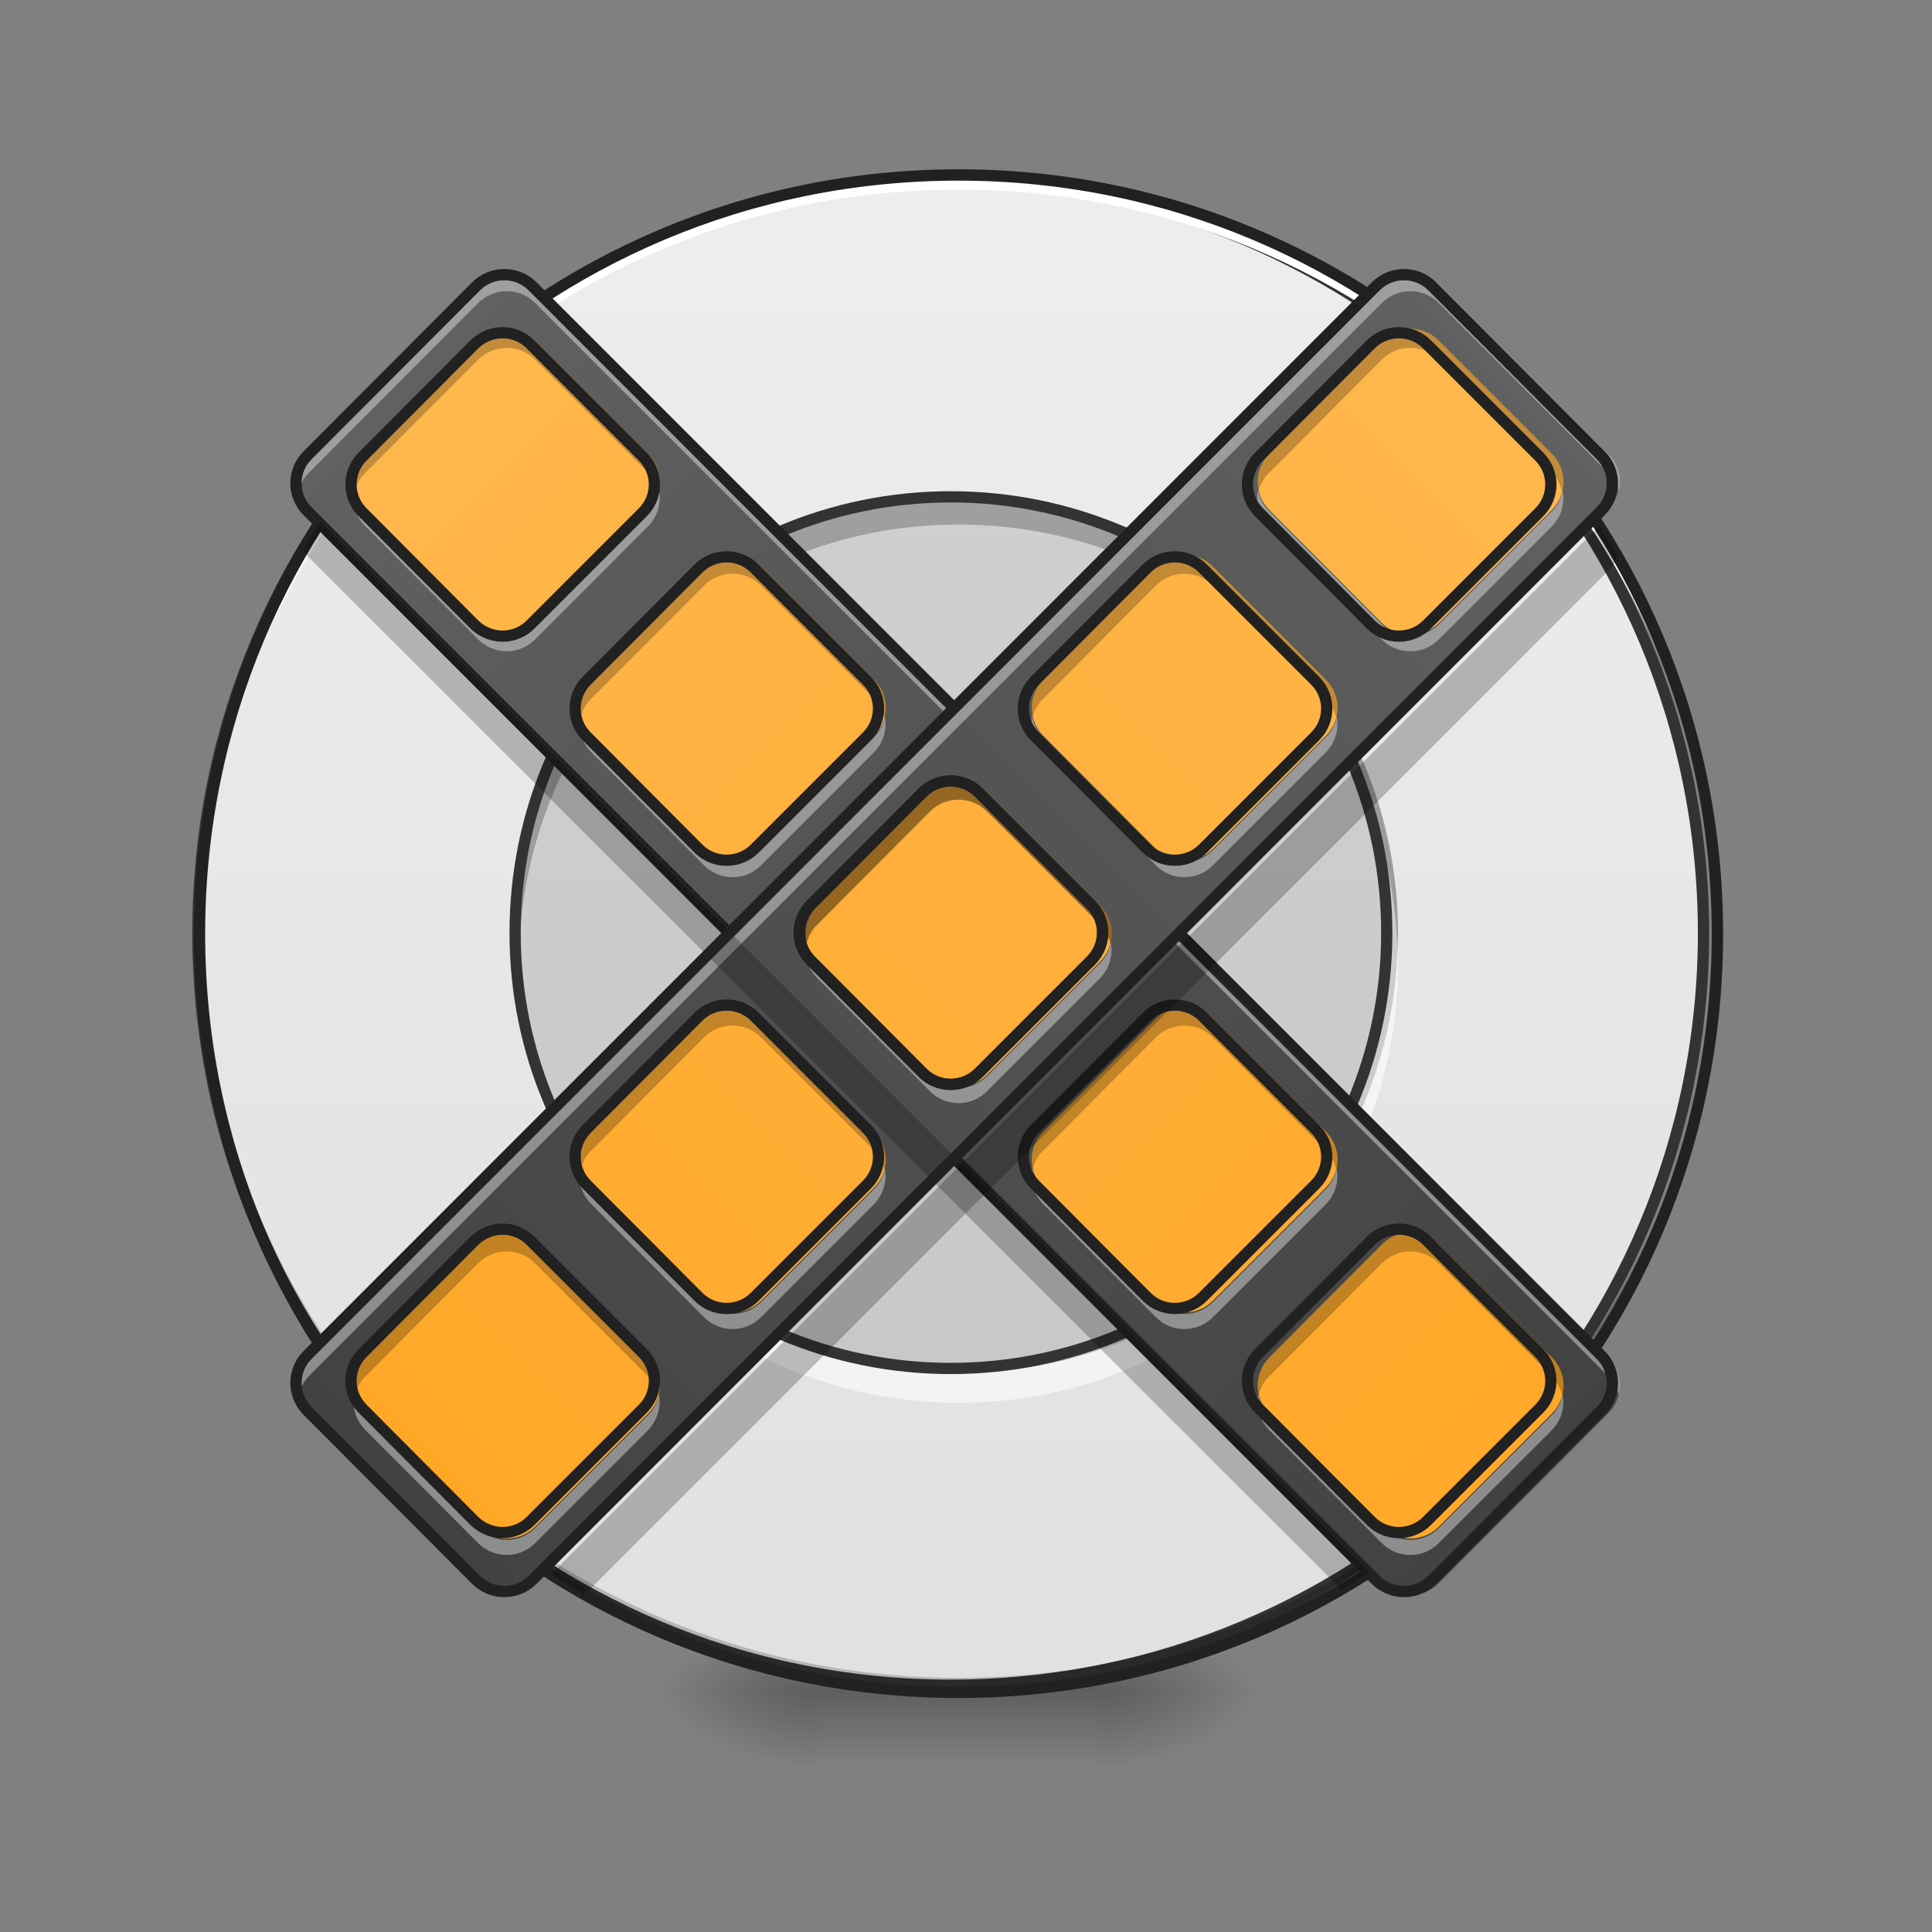 <?xml version="1.0" encoding="UTF-8"?>
<svg xmlns="http://www.w3.org/2000/svg" xmlns:xlink="http://www.w3.org/1999/xlink" width="16px" height="16px" viewBox="0 0 16 16" version="1.1">
<rect x="0" y="0" width="16" height="16" fill="#808080" stroke="none"/>
<defs>
<radialGradient id="radial0" gradientUnits="userSpaceOnUse" cx="450.909" cy="189.579" fx="450.909" fy="189.579" r="21.167" gradientTransform="matrix(0,-0.039,-0.07,-0,22.262,31.798)">
<stop offset="0" style="stop-color:rgb(0%,0%,0%);stop-opacity:0.314;"/>
<stop offset="0.222" style="stop-color:rgb(0%,0%,0%);stop-opacity:0.275;"/>
<stop offset="1" style="stop-color:rgb(0%,0%,0%);stop-opacity:0;"/>
</radialGradient>
<radialGradient id="radial1" gradientUnits="userSpaceOnUse" cx="450.909" cy="189.579" fx="450.909" fy="189.579" r="21.167" gradientTransform="matrix(-0,0.039,0.07,0,-6.385,-3.764)">
<stop offset="0" style="stop-color:rgb(0%,0%,0%);stop-opacity:0.314;"/>
<stop offset="0.222" style="stop-color:rgb(0%,0%,0%);stop-opacity:0.275;"/>
<stop offset="1" style="stop-color:rgb(0%,0%,0%);stop-opacity:0;"/>
</radialGradient>
<radialGradient id="radial2" gradientUnits="userSpaceOnUse" cx="450.909" cy="189.579" fx="450.909" fy="189.579" r="21.167" gradientTransform="matrix(-0,-0.039,0.07,-0,-6.385,31.798)">
<stop offset="0" style="stop-color:rgb(0%,0%,0%);stop-opacity:0.314;"/>
<stop offset="0.222" style="stop-color:rgb(0%,0%,0%);stop-opacity:0.275;"/>
<stop offset="1" style="stop-color:rgb(0%,0%,0%);stop-opacity:0;"/>
</radialGradient>
<radialGradient id="radial3" gradientUnits="userSpaceOnUse" cx="450.909" cy="189.579" fx="450.909" fy="189.579" r="21.167" gradientTransform="matrix(0,0.039,-0.07,0,22.262,-3.764)">
<stop offset="0" style="stop-color:rgb(0%,0%,0%);stop-opacity:0.314;"/>
<stop offset="0.222" style="stop-color:rgb(0%,0%,0%);stop-opacity:0.275;"/>
<stop offset="1" style="stop-color:rgb(0%,0%,0%);stop-opacity:0;"/>
</radialGradient>
<linearGradient id="linear0" gradientUnits="userSpaceOnUse" x1="255.323" y1="233.5" x2="255.323" y2="254.667" gradientTransform="matrix(0.007,0,0,0.031,6.233,6.719)">
<stop offset="0" style="stop-color:rgb(0%,0%,0%);stop-opacity:0.275;"/>
<stop offset="1" style="stop-color:rgb(0%,0%,0%);stop-opacity:0;"/>
</linearGradient>
<linearGradient id="linear1" gradientUnits="userSpaceOnUse" x1="306.917" y1="244.083" x2="306.917" y2="-179.25" >
<stop offset="0" style="stop-color:rgb(87.843%,87.843%,87.843%);stop-opacity:1;"/>
<stop offset="1" style="stop-color:rgb(93.333%,93.333%,93.333%);stop-opacity:1;"/>
</linearGradient>
<linearGradient id="linear2" gradientUnits="userSpaceOnUse" x1="254" y1="244.083" x2="254" y2="-179.25" gradientTransform="matrix(0.022,-0.022,0.022,0.022,1.609,12.629)">
<stop offset="0" style="stop-color:rgb(25.882%,25.882%,25.882%);stop-opacity:1;"/>
<stop offset="1" style="stop-color:rgb(38.039%,38.039%,38.039%);stop-opacity:1;"/>
</linearGradient>
<linearGradient id="linear3" gradientUnits="userSpaceOnUse" x1="960" y1="1735.118" x2="960" y2="135.118" gradientTransform="matrix(0.006,-0.006,0.006,0.006,-3.143,7.878)">
<stop offset="0" style="stop-color:rgb(100%,65.49%,14.902%);stop-opacity:1;"/>
<stop offset="1" style="stop-color:rgb(100%,71.765%,30.196%);stop-opacity:1;"/>
</linearGradient>
<linearGradient id="linear4" gradientUnits="userSpaceOnUse" x1="254" y1="244.083" x2="254" y2="-179.25" gradientTransform="matrix(0.022,0.022,-0.022,0.022,3.041,1.403)">
<stop offset="0" style="stop-color:rgb(25.882%,25.882%,25.882%);stop-opacity:1;"/>
<stop offset="1" style="stop-color:rgb(38.039%,38.039%,38.039%);stop-opacity:1;"/>
</linearGradient>
<linearGradient id="linear5" gradientUnits="userSpaceOnUse" x1="960" y1="1735.118" x2="960" y2="135.118" gradientTransform="matrix(0.006,0.006,-0.006,0.006,7.793,-3.348)">
<stop offset="0" style="stop-color:rgb(100%,65.49%,14.902%);stop-opacity:1;"/>
<stop offset="1" style="stop-color:rgb(100%,71.765%,30.196%);stop-opacity:1;"/>
</linearGradient>
</defs>
<g id="surface1">
<path style=" stroke:none;fill-rule:nonzero;fill:url(#radial0);" d="M 9.098 14.016 L 10.418 14.016 L 10.418 13.355 L 9.098 13.355 Z M 9.098 14.016 "/>
<path style=" stroke:none;fill-rule:nonzero;fill:url(#radial1);" d="M 6.781 14.016 L 5.457 14.016 L 5.457 14.68 L 6.781 14.68 Z M 6.781 14.016 "/>
<path style=" stroke:none;fill-rule:nonzero;fill:url(#radial2);" d="M 6.781 14.016 L 5.457 14.016 L 5.457 13.355 L 6.781 13.355 Z M 6.781 14.016 "/>
<path style=" stroke:none;fill-rule:nonzero;fill:url(#radial3);" d="M 9.098 14.016 L 10.418 14.016 L 10.418 14.68 L 9.098 14.68 Z M 9.098 14.016 "/>
<path style=" stroke:none;fill-rule:nonzero;fill:url(#linear0);" d="M 6.781 13.852 L 9.098 13.852 L 9.098 14.68 L 6.781 14.68 Z M 6.781 13.852 "/>
<path style="fill-rule:nonzero;fill:url(#linear1);stroke-width:3;stroke-linecap:round;stroke-linejoin:miter;stroke:rgb(20%,20%,20%);stroke-opacity:1;stroke-miterlimit:4;" d="M 253.976 -168.629 C 365.09 -168.629 455.082 -78.638 455.082 32.476 C 455.082 143.466 365.09 233.457 253.976 233.457 C 142.986 233.457 52.87 143.466 52.87 32.476 C 52.87 -78.638 142.986 -168.629 253.976 -168.629 Z M 253.976 -168.629 " transform="matrix(0.031,0,0,0.031,0,6.719)"/>
<path style=" stroke:none;fill-rule:nonzero;fill:rgb(0%,0%,0%);fill-opacity:0.235;" d="M 7.938 4.094 C 5.922 4.094 4.301 5.719 4.301 7.734 C 4.301 7.773 4.301 7.816 4.301 7.855 C 4.367 5.898 5.965 4.344 7.938 4.344 C 9.914 4.344 11.508 5.898 11.574 7.855 C 11.574 7.816 11.578 7.773 11.578 7.734 C 11.578 5.719 9.953 4.094 7.938 4.094 Z M 7.938 4.094 "/>
<path style=" stroke:none;fill-rule:nonzero;fill:rgb(0%,0%,0%);fill-opacity:0.118;" d="M 7.938 4.094 C 9.949 4.094 11.578 5.723 11.578 7.734 C 11.578 9.742 9.949 11.371 7.938 11.371 C 5.93 11.371 4.301 9.742 4.301 7.734 C 4.301 5.723 5.93 4.094 7.938 4.094 Z M 7.938 4.094 "/>
<path style=" stroke:none;fill-rule:nonzero;fill:rgb(0%,0%,0%);fill-opacity:0.196;" d="M 7.938 14.016 C 4.457 14.016 1.652 11.215 1.652 7.734 C 1.652 7.711 1.652 7.691 1.652 7.672 C 1.688 11.125 4.477 13.895 7.938 13.895 C 11.398 13.895 14.191 11.125 14.223 7.672 C 14.223 7.691 14.223 7.711 14.223 7.734 C 14.223 11.215 11.418 14.016 7.938 14.016 Z M 7.938 14.016 "/>
<path style=" stroke:none;fill-rule:nonzero;fill:rgb(100%,100%,100%);fill-opacity:1;" d="M 7.938 1.449 C 4.457 1.449 1.652 4.25 1.652 7.734 C 1.652 7.754 1.652 7.773 1.652 7.793 C 1.688 4.34 4.477 1.57 7.938 1.57 C 11.398 1.57 14.191 4.34 14.223 7.793 C 14.223 7.773 14.223 7.754 14.223 7.734 C 14.223 4.25 11.418 1.449 7.938 1.449 Z M 7.938 1.449 "/>
<path style=" stroke:none;fill-rule:nonzero;fill:rgb(100%,100%,100%);fill-opacity:0.588;" d="M 7.938 11.617 C 5.922 11.617 4.301 9.996 4.301 7.98 C 4.301 7.938 4.301 7.898 4.301 7.855 C 4.367 9.812 5.965 11.371 7.938 11.371 C 9.914 11.371 11.508 9.812 11.574 7.855 C 11.574 7.898 11.578 7.938 11.578 7.98 C 11.578 9.996 9.953 11.617 7.938 11.617 Z M 7.938 11.617 "/>
<path style="fill:none;stroke-width:3;stroke-linecap:round;stroke-linejoin:round;stroke:rgb(20%,20%,20%);stroke-opacity:1;stroke-miterlimit:4;" d="M 253.976 -84.013 C 318.345 -84.013 370.465 -31.892 370.465 32.476 C 370.465 96.72 318.345 148.84 253.976 148.84 C 189.732 148.84 137.612 96.72 137.612 32.476 C 137.612 -31.892 189.732 -84.013 253.976 -84.013 Z M 253.976 -84.013 " transform="matrix(0.031,0,0,0.031,0,6.719)"/>
<path style=" stroke:none;fill-rule:nonzero;fill:rgb(12.941%,12.941%,12.941%);fill-opacity:1;" d="M 7.938 1.402 C 4.43 1.402 1.605 4.227 1.605 7.734 C 1.605 11.238 4.43 14.062 7.938 14.062 C 11.445 14.062 14.27 11.238 14.27 7.734 C 14.27 4.227 11.445 1.402 7.938 1.402 Z M 7.938 1.496 C 11.395 1.496 14.176 4.277 14.176 7.734 C 14.176 11.188 11.395 13.969 7.938 13.969 C 4.48 13.969 1.699 11.188 1.699 7.734 C 1.699 4.277 4.48 1.496 7.938 1.496 Z M 7.938 1.496 "/>
<path style=" stroke:none;fill-rule:nonzero;fill:url(#linear2);" d="M 2.559 3.758 L 3.961 2.352 C 4.09 2.223 4.301 2.223 4.43 2.352 L 13.316 11.242 C 13.445 11.371 13.445 11.578 13.316 11.707 L 11.914 13.113 C 11.785 13.242 11.574 13.242 11.445 13.113 L 2.559 4.223 C 2.43 4.094 2.43 3.887 2.559 3.758 Z M 2.559 3.758 "/>
<path style=" stroke:none;fill-rule:nonzero;fill:rgb(100%,100%,100%);fill-opacity:0.392;" d="M 4.195 2.258 C 4.113 2.258 4.027 2.289 3.961 2.352 L 2.559 3.758 C 2.473 3.84 2.445 3.961 2.473 4.066 C 2.484 4.012 2.516 3.957 2.559 3.914 L 3.961 2.508 C 4.094 2.379 4.301 2.379 4.43 2.508 L 13.316 11.395 C 13.363 11.441 13.391 11.496 13.406 11.551 C 13.434 11.445 13.402 11.324 13.316 11.242 L 4.43 2.352 C 4.363 2.289 4.281 2.258 4.195 2.258 Z M 4.195 2.258 "/>
<path style="fill:none;stroke-width:3;stroke-linecap:round;stroke-linejoin:round;stroke:rgb(12.941%,12.941%,12.941%);stroke-opacity:1;stroke-miterlimit:4;" d="M 124.895 -9.118 L 188.44 -9.206 C 194.274 -9.206 199.046 -4.434 199.046 1.4 L 198.958 403.617 C 198.958 409.45 194.274 414.134 188.44 414.134 L 124.895 414.222 C 119.062 414.222 114.29 409.45 114.29 403.617 L 114.378 1.4 C 114.378 -4.434 119.062 -9.118 124.895 -9.118 Z M 124.895 -9.118 " transform="matrix(0.022,-0.022,0.022,0.022,0,6.719)"/>
<path style=" stroke:none;fill-rule:nonzero;fill:url(#linear3);" d="M 3.027 3.758 C 2.898 3.887 2.898 4.094 3.027 4.223 L 3.961 5.16 C 4.094 5.289 4.301 5.289 4.43 5.16 L 5.367 4.223 C 5.496 4.094 5.496 3.887 5.367 3.758 L 4.43 2.82 C 4.301 2.691 4.094 2.691 3.961 2.82 Z M 4.898 5.629 C 4.77 5.758 4.77 5.965 4.898 6.094 L 5.832 7.031 C 5.961 7.16 6.172 7.16 6.301 7.031 L 7.238 6.094 C 7.367 5.965 7.367 5.758 7.238 5.629 L 6.301 4.691 C 6.172 4.562 5.961 4.562 5.832 4.691 Z M 6.77 7.5 C 6.641 7.629 6.641 7.836 6.77 7.965 L 7.703 8.902 C 7.832 9.031 8.043 9.031 8.172 8.902 L 9.109 7.965 C 9.238 7.836 9.238 7.629 9.109 7.5 L 8.172 6.562 C 8.043 6.434 7.832 6.434 7.703 6.562 Z M 8.641 9.371 C 8.512 9.5 8.512 9.707 8.641 9.836 L 9.574 10.773 C 9.703 10.902 9.914 10.902 10.043 10.773 L 10.98 9.836 C 11.109 9.707 11.109 9.5 10.98 9.371 L 10.043 8.434 C 9.914 8.305 9.703 8.305 9.574 8.434 Z M 10.512 11.242 C 10.383 11.371 10.383 11.578 10.512 11.707 L 11.445 12.645 C 11.574 12.773 11.785 12.773 11.914 12.645 L 12.852 11.707 C 12.98 11.578 12.98 11.371 12.852 11.242 L 11.914 10.305 C 11.785 10.176 11.574 10.176 11.445 10.305 Z M 10.512 11.242 "/>
<path style=" stroke:none;fill-rule:nonzero;fill:url(#linear4);" d="M 11.914 2.352 L 13.316 3.758 C 13.445 3.887 13.445 4.094 13.316 4.223 L 4.43 13.113 C 4.301 13.242 4.09 13.242 3.961 13.113 L 2.559 11.707 C 2.43 11.578 2.43 11.371 2.559 11.242 L 11.445 2.352 C 11.574 2.223 11.785 2.223 11.914 2.352 Z M 11.914 2.352 "/>
<path style=" stroke:none;fill-rule:nonzero;fill:url(#linear5);" d="M 11.914 2.82 C 11.785 2.691 11.574 2.691 11.445 2.82 L 10.512 3.758 C 10.383 3.887 10.383 4.094 10.512 4.223 L 11.445 5.16 C 11.574 5.289 11.785 5.289 11.914 5.16 L 12.852 4.223 C 12.98 4.094 12.98 3.887 12.852 3.758 Z M 10.043 4.691 C 9.914 4.562 9.703 4.562 9.574 4.691 L 8.641 5.629 C 8.512 5.758 8.512 5.965 8.641 6.094 L 9.574 7.031 C 9.703 7.16 9.914 7.16 10.043 7.031 L 10.98 6.094 C 11.109 5.965 11.109 5.758 10.98 5.629 Z M 8.172 6.562 C 8.043 6.434 7.832 6.434 7.703 6.562 L 6.77 7.5 C 6.641 7.629 6.641 7.836 6.77 7.965 L 7.703 8.902 C 7.832 9.031 8.043 9.031 8.172 8.902 L 9.109 7.965 C 9.238 7.836 9.238 7.629 9.109 7.5 Z M 6.301 8.434 C 6.172 8.305 5.961 8.305 5.832 8.434 L 4.898 9.371 C 4.77 9.5 4.77 9.707 4.898 9.836 L 5.832 10.773 C 5.961 10.902 6.172 10.902 6.301 10.773 L 7.238 9.836 C 7.367 9.707 7.367 9.5 7.238 9.371 Z M 4.43 10.305 C 4.301 10.176 4.094 10.176 3.961 10.305 L 3.027 11.242 C 2.898 11.371 2.898 11.578 3.027 11.707 L 3.961 12.645 C 4.094 12.773 4.301 12.773 4.43 12.645 L 5.367 11.707 C 5.496 11.578 5.496 11.371 5.367 11.242 Z M 4.43 10.305 "/>
<path style=" stroke:none;fill-rule:nonzero;fill:rgb(0%,0%,0%);fill-opacity:0.235;" d="M 4.195 2.723 C 4.113 2.723 4.027 2.758 3.961 2.82 L 3.027 3.758 C 2.941 3.84 2.914 3.961 2.938 4.07 C 2.953 4.012 2.98 3.957 3.027 3.914 L 3.961 2.977 C 4.094 2.848 4.301 2.848 4.43 2.977 L 5.367 3.914 C 5.41 3.957 5.438 4.012 5.453 4.07 C 5.48 3.961 5.449 3.84 5.367 3.758 L 4.43 2.82 C 4.363 2.758 4.281 2.723 4.195 2.723 Z M 6.066 4.594 C 5.984 4.594 5.898 4.629 5.832 4.691 L 4.898 5.629 C 4.812 5.711 4.785 5.832 4.809 5.941 C 4.824 5.883 4.852 5.828 4.898 5.785 L 5.832 4.848 C 5.961 4.719 6.172 4.719 6.301 4.848 L 7.238 5.785 C 7.281 5.828 7.309 5.883 7.324 5.941 C 7.352 5.832 7.32 5.711 7.238 5.629 L 6.301 4.691 C 6.234 4.629 6.152 4.594 6.066 4.594 Z M 7.938 6.465 C 7.855 6.465 7.77 6.5 7.703 6.562 L 6.77 7.5 C 6.684 7.582 6.656 7.703 6.68 7.812 C 6.695 7.754 6.723 7.699 6.77 7.656 L 7.703 6.719 C 7.832 6.59 8.043 6.59 8.172 6.719 L 9.109 7.656 C 9.152 7.699 9.18 7.754 9.195 7.812 C 9.223 7.703 9.191 7.582 9.109 7.5 L 8.172 6.562 C 8.105 6.5 8.023 6.465 7.938 6.465 Z M 9.809 8.336 C 9.727 8.336 9.641 8.371 9.574 8.434 L 8.641 9.371 C 8.555 9.453 8.527 9.574 8.551 9.684 C 8.566 9.625 8.594 9.57 8.641 9.527 L 9.574 8.59 C 9.703 8.461 9.914 8.461 10.043 8.59 L 10.98 9.527 C 11.023 9.57 11.051 9.625 11.066 9.684 C 11.094 9.574 11.062 9.453 10.98 9.371 L 10.043 8.434 C 9.977 8.371 9.895 8.336 9.809 8.336 Z M 11.68 10.207 C 11.598 10.207 11.512 10.242 11.445 10.305 L 10.512 11.242 C 10.426 11.324 10.398 11.445 10.422 11.555 C 10.438 11.496 10.465 11.441 10.512 11.398 L 11.445 10.461 C 11.574 10.332 11.785 10.332 11.914 10.461 L 12.852 11.398 C 12.895 11.441 12.922 11.496 12.938 11.555 C 12.965 11.445 12.934 11.324 12.852 11.242 L 11.914 10.305 C 11.848 10.242 11.766 10.207 11.68 10.207 Z M 11.68 10.207 "/>
<path style=" stroke:none;fill-rule:nonzero;fill:rgb(0%,0%,0%);fill-opacity:0.235;" d="M 11.68 2.723 C 11.598 2.723 11.512 2.758 11.445 2.82 L 10.512 3.758 C 10.426 3.84 10.398 3.961 10.422 4.07 C 10.438 4.012 10.465 3.957 10.512 3.914 L 11.445 2.977 C 11.574 2.848 11.785 2.848 11.914 2.977 L 12.852 3.914 C 12.895 3.957 12.922 4.012 12.938 4.07 C 12.965 3.961 12.934 3.84 12.852 3.758 L 11.914 2.82 C 11.848 2.758 11.766 2.723 11.68 2.723 Z M 9.809 4.594 C 9.727 4.594 9.641 4.629 9.574 4.691 L 8.641 5.629 C 8.555 5.711 8.527 5.832 8.551 5.941 C 8.566 5.883 8.594 5.828 8.641 5.785 L 9.574 4.848 C 9.703 4.719 9.914 4.719 10.043 4.848 L 10.98 5.785 C 11.023 5.828 11.051 5.883 11.066 5.941 C 11.094 5.832 11.062 5.711 10.98 5.629 L 10.043 4.691 C 9.977 4.629 9.895 4.594 9.809 4.594 Z M 7.938 6.465 C 7.855 6.465 7.77 6.5 7.703 6.562 L 6.77 7.5 C 6.684 7.582 6.656 7.703 6.68 7.812 C 6.695 7.754 6.723 7.699 6.77 7.656 L 7.703 6.719 C 7.832 6.59 8.043 6.59 8.172 6.719 L 9.109 7.656 C 9.152 7.699 9.18 7.754 9.195 7.812 C 9.223 7.703 9.191 7.582 9.109 7.5 L 8.172 6.562 C 8.105 6.5 8.023 6.465 7.938 6.465 Z M 6.066 8.336 C 5.984 8.336 5.898 8.371 5.832 8.434 L 4.898 9.371 C 4.812 9.453 4.785 9.574 4.809 9.684 C 4.824 9.625 4.852 9.57 4.898 9.527 L 5.832 8.59 C 5.961 8.461 6.172 8.461 6.301 8.59 L 7.238 9.527 C 7.281 9.57 7.309 9.625 7.324 9.684 C 7.352 9.574 7.32 9.453 7.238 9.371 L 6.301 8.434 C 6.234 8.371 6.152 8.336 6.066 8.336 Z M 4.195 10.207 C 4.113 10.207 4.027 10.242 3.961 10.305 L 3.027 11.242 C 2.941 11.324 2.914 11.445 2.938 11.555 C 2.953 11.496 2.98 11.441 3.027 11.398 L 3.961 10.461 C 4.094 10.332 4.301 10.332 4.43 10.461 L 5.367 11.398 C 5.41 11.441 5.438 11.496 5.453 11.555 C 5.48 11.445 5.449 11.324 5.367 11.242 L 4.43 10.305 C 4.363 10.242 4.281 10.207 4.195 10.207 Z M 4.195 10.207 "/>
<path style=" stroke:none;fill-rule:nonzero;fill:rgb(100%,100%,100%);fill-opacity:0.392;" d="M 2.934 4.062 C 2.914 4.168 2.945 4.281 3.027 4.359 L 3.961 5.297 C 4.094 5.426 4.301 5.426 4.43 5.297 L 5.367 4.359 C 5.445 4.281 5.477 4.168 5.457 4.062 C 5.445 4.129 5.414 4.188 5.367 4.234 L 4.43 5.172 C 4.301 5.301 4.094 5.301 3.961 5.172 L 3.027 4.234 C 2.977 4.188 2.949 4.129 2.934 4.062 Z M 4.805 5.934 C 4.785 6.039 4.816 6.152 4.898 6.23 L 5.832 7.168 C 5.961 7.297 6.172 7.297 6.301 7.168 L 7.238 6.23 C 7.316 6.152 7.348 6.039 7.328 5.934 C 7.316 6 7.285 6.059 7.238 6.105 L 6.301 7.043 C 6.172 7.172 5.961 7.172 5.832 7.043 L 4.898 6.105 C 4.848 6.059 4.82 6 4.805 5.934 Z M 6.676 7.805 C 6.656 7.91 6.688 8.02 6.77 8.102 L 7.703 9.039 C 7.832 9.168 8.043 9.168 8.172 9.039 L 9.109 8.102 C 9.188 8.02 9.219 7.91 9.199 7.805 C 9.188 7.871 9.156 7.93 9.109 7.977 L 8.172 8.914 C 8.043 9.043 7.832 9.043 7.703 8.914 L 6.77 7.977 C 6.719 7.93 6.691 7.871 6.676 7.805 Z M 8.547 9.676 C 8.527 9.781 8.559 9.891 8.641 9.973 L 9.574 10.91 C 9.703 11.039 9.914 11.039 10.043 10.91 L 10.98 9.973 C 11.059 9.891 11.09 9.781 11.07 9.676 C 11.059 9.738 11.027 9.801 10.98 9.848 L 10.043 10.785 C 9.914 10.914 9.703 10.914 9.574 10.785 L 8.641 9.848 C 8.59 9.801 8.562 9.738 8.547 9.676 Z M 10.418 11.547 C 10.398 11.652 10.43 11.762 10.512 11.844 L 11.445 12.781 C 11.574 12.91 11.785 12.91 11.914 12.781 L 12.852 11.844 C 12.93 11.762 12.961 11.652 12.941 11.547 C 12.93 11.609 12.898 11.672 12.852 11.719 L 11.914 12.656 C 11.785 12.785 11.574 12.785 11.445 12.656 L 10.512 11.719 C 10.461 11.672 10.434 11.609 10.418 11.547 Z M 10.418 11.547 "/>
<path style=" stroke:none;fill-rule:nonzero;fill:rgb(100%,100%,100%);fill-opacity:0.392;" d="M 10.418 4.062 C 10.398 4.168 10.43 4.281 10.512 4.359 L 11.445 5.297 C 11.574 5.426 11.785 5.426 11.914 5.297 L 12.852 4.359 C 12.93 4.281 12.961 4.168 12.941 4.062 C 12.93 4.129 12.898 4.188 12.852 4.234 L 11.914 5.172 C 11.785 5.301 11.574 5.301 11.445 5.172 L 10.512 4.234 C 10.461 4.188 10.434 4.129 10.418 4.062 Z M 8.547 5.934 C 8.527 6.039 8.559 6.152 8.641 6.23 L 9.574 7.168 C 9.703 7.297 9.914 7.297 10.043 7.168 L 10.98 6.23 C 11.059 6.152 11.09 6.039 11.07 5.934 C 11.059 6 11.027 6.059 10.98 6.105 L 10.043 7.043 C 9.914 7.172 9.703 7.172 9.574 7.043 L 8.641 6.105 C 8.59 6.059 8.562 6 8.547 5.934 Z M 4.805 9.676 C 4.785 9.781 4.816 9.891 4.898 9.973 L 5.832 10.91 C 5.961 11.039 6.172 11.039 6.301 10.91 L 7.238 9.973 C 7.316 9.891 7.348 9.781 7.328 9.676 C 7.316 9.738 7.285 9.801 7.238 9.848 L 6.301 10.785 C 6.172 10.914 5.961 10.914 5.832 10.785 L 4.898 9.848 C 4.848 9.801 4.82 9.738 4.805 9.676 Z M 2.934 11.547 C 2.914 11.652 2.945 11.762 3.027 11.844 L 3.961 12.781 C 4.094 12.91 4.301 12.91 4.43 12.781 L 5.367 11.844 C 5.445 11.762 5.477 11.652 5.457 11.547 C 5.445 11.609 5.414 11.672 5.367 11.719 L 4.43 12.656 C 4.301 12.785 4.094 12.785 3.961 12.656 L 3.027 11.719 C 2.977 11.672 2.949 11.609 2.934 11.547 Z M 2.934 11.547 "/>
<path style="fill:none;stroke-width:3;stroke-linecap:round;stroke-linejoin:round;stroke:rgb(12.941%,12.941%,12.941%);stroke-opacity:1;stroke-miterlimit:4;" d="M 96.866 -94.761 C 92.741 -90.637 92.741 -84.013 96.866 -79.888 L 126.738 -49.891 C 130.987 -45.766 137.612 -45.766 141.736 -49.891 L 171.734 -79.888 C 175.858 -84.013 175.858 -90.637 171.734 -94.761 L 141.736 -124.759 C 137.612 -128.883 130.987 -128.883 126.738 -124.759 Z M 156.735 -34.892 C 152.61 -30.768 152.61 -24.143 156.735 -20.019 L 186.607 9.979 C 190.732 14.103 197.481 14.103 201.606 9.979 L 231.603 -20.019 C 235.727 -24.143 235.727 -30.768 231.603 -34.892 L 201.606 -64.889 C 197.481 -69.014 190.732 -69.014 186.607 -64.889 Z M 216.604 24.977 C 212.48 29.102 212.48 35.726 216.604 39.851 L 246.476 69.848 C 250.601 73.972 257.35 73.972 261.475 69.848 L 291.472 39.851 C 295.597 35.726 295.597 29.102 291.472 24.977 L 261.475 -5.02 C 257.35 -9.145 250.601 -9.145 246.476 -5.02 Z M 276.474 84.846 C 272.349 88.971 272.349 95.595 276.474 99.72 L 306.346 129.717 C 310.47 133.842 317.22 133.842 321.344 129.717 L 351.341 99.72 C 355.466 95.595 355.466 88.971 351.341 84.846 L 321.344 54.849 C 317.22 50.725 310.47 50.725 306.346 54.849 Z M 336.343 144.716 C 332.218 148.84 332.218 155.465 336.343 159.589 L 366.215 189.586 C 370.34 193.711 377.089 193.711 381.214 189.586 L 411.211 159.589 C 415.335 155.465 415.335 148.84 411.211 144.716 L 381.214 114.719 C 377.089 110.594 370.34 110.594 366.215 114.719 Z M 336.343 144.716 " transform="matrix(0.031,0,0,0.031,0,6.719)"/>
<path style="fill:none;stroke-width:3;stroke-linecap:round;stroke-linejoin:round;stroke:rgb(12.941%,12.941%,12.941%);stroke-opacity:1;stroke-miterlimit:4;" d="M 381.214 -124.759 C 377.089 -128.883 370.34 -128.883 366.215 -124.759 L 336.343 -94.761 C 332.218 -90.637 332.218 -84.013 336.343 -79.888 L 366.215 -49.891 C 370.34 -45.766 377.089 -45.766 381.214 -49.891 L 411.211 -79.888 C 415.335 -84.013 415.335 -90.637 411.211 -94.761 Z M 321.344 -64.889 C 317.22 -69.014 310.47 -69.014 306.346 -64.889 L 276.474 -34.892 C 272.349 -30.768 272.349 -24.143 276.474 -20.019 L 306.346 9.979 C 310.47 14.103 317.22 14.103 321.344 9.979 L 351.341 -20.019 C 355.466 -24.143 355.466 -30.768 351.341 -34.892 Z M 261.475 -5.02 C 257.35 -9.145 250.601 -9.145 246.476 -5.02 L 216.604 24.977 C 212.48 29.102 212.48 35.726 216.604 39.851 L 246.476 69.848 C 250.601 73.972 257.35 73.972 261.475 69.848 L 291.472 39.851 C 295.597 35.726 295.597 29.102 291.472 24.977 Z M 201.606 54.849 C 197.481 50.725 190.732 50.725 186.607 54.849 L 156.735 84.846 C 152.61 88.971 152.61 95.595 156.735 99.72 L 186.607 129.717 C 190.732 133.842 197.481 133.842 201.606 129.717 L 231.603 99.72 C 235.727 95.595 235.727 88.971 231.603 84.846 Z M 141.736 114.719 C 137.612 110.594 130.987 110.594 126.738 114.719 L 96.866 144.716 C 92.741 148.84 92.741 155.465 96.866 159.589 L 126.738 189.586 C 130.987 193.711 137.612 193.711 141.736 189.586 L 171.734 159.589 C 175.858 155.465 175.858 148.84 171.734 144.716 Z M 141.736 114.719 " transform="matrix(0.031,0,0,0.031,0,6.719)"/>
<path style=" stroke:none;fill-rule:nonzero;fill:rgb(100%,100%,100%);fill-opacity:0.392;" d="M 11.68 2.258 C 11.598 2.258 11.512 2.289 11.445 2.352 L 2.559 11.242 C 2.473 11.324 2.445 11.445 2.473 11.551 C 2.484 11.496 2.516 11.441 2.559 11.395 L 11.445 2.508 C 11.574 2.379 11.785 2.379 11.914 2.508 L 13.316 3.914 C 13.363 3.957 13.391 4.012 13.406 4.066 C 13.434 3.961 13.402 3.84 13.316 3.758 L 11.914 2.352 C 11.848 2.289 11.766 2.258 11.68 2.258 Z M 11.68 2.258 "/>
<path style=" stroke:none;fill-rule:nonzero;fill:rgb(0%,0%,0%);fill-opacity:0.235;" d="M 13.246 4.355 L 4.562 13.039 C 4.652 13.098 4.746 13.152 4.84 13.207 L 13.316 4.73 C 13.355 4.695 13.379 4.652 13.395 4.605 C 13.348 4.523 13.297 4.438 13.246 4.355 Z M 13.246 4.355 "/>
<path style=" stroke:none;fill-rule:nonzero;fill:rgb(0%,0%,0%);fill-opacity:0.235;" d="M 2.652 4.324 C 2.602 4.402 2.555 4.477 2.512 4.555 C 2.523 4.578 2.539 4.598 2.559 4.617 L 11.109 13.164 C 11.188 13.117 11.266 13.07 11.344 13.02 Z M 2.652 4.324 "/>
<path style="fill:none;stroke-width:3;stroke-linecap:round;stroke-linejoin:round;stroke:rgb(12.941%,12.941%,12.941%);stroke-opacity:1;stroke-miterlimit:4;" d="M 170.735 -368.382 L 234.281 -368.294 C 240.114 -368.294 244.798 -363.609 244.798 -357.776 L 244.886 44.441 C 244.886 50.274 240.114 55.046 234.281 55.046 L 170.735 54.958 C 164.902 54.958 160.218 50.274 160.218 44.441 L 160.13 -357.776 C 160.13 -363.609 164.902 -368.382 170.735 -368.382 Z M 170.735 -368.382 " transform="matrix(0.022,0.022,-0.022,0.022,0,6.719)"/>
</g>
</svg>
